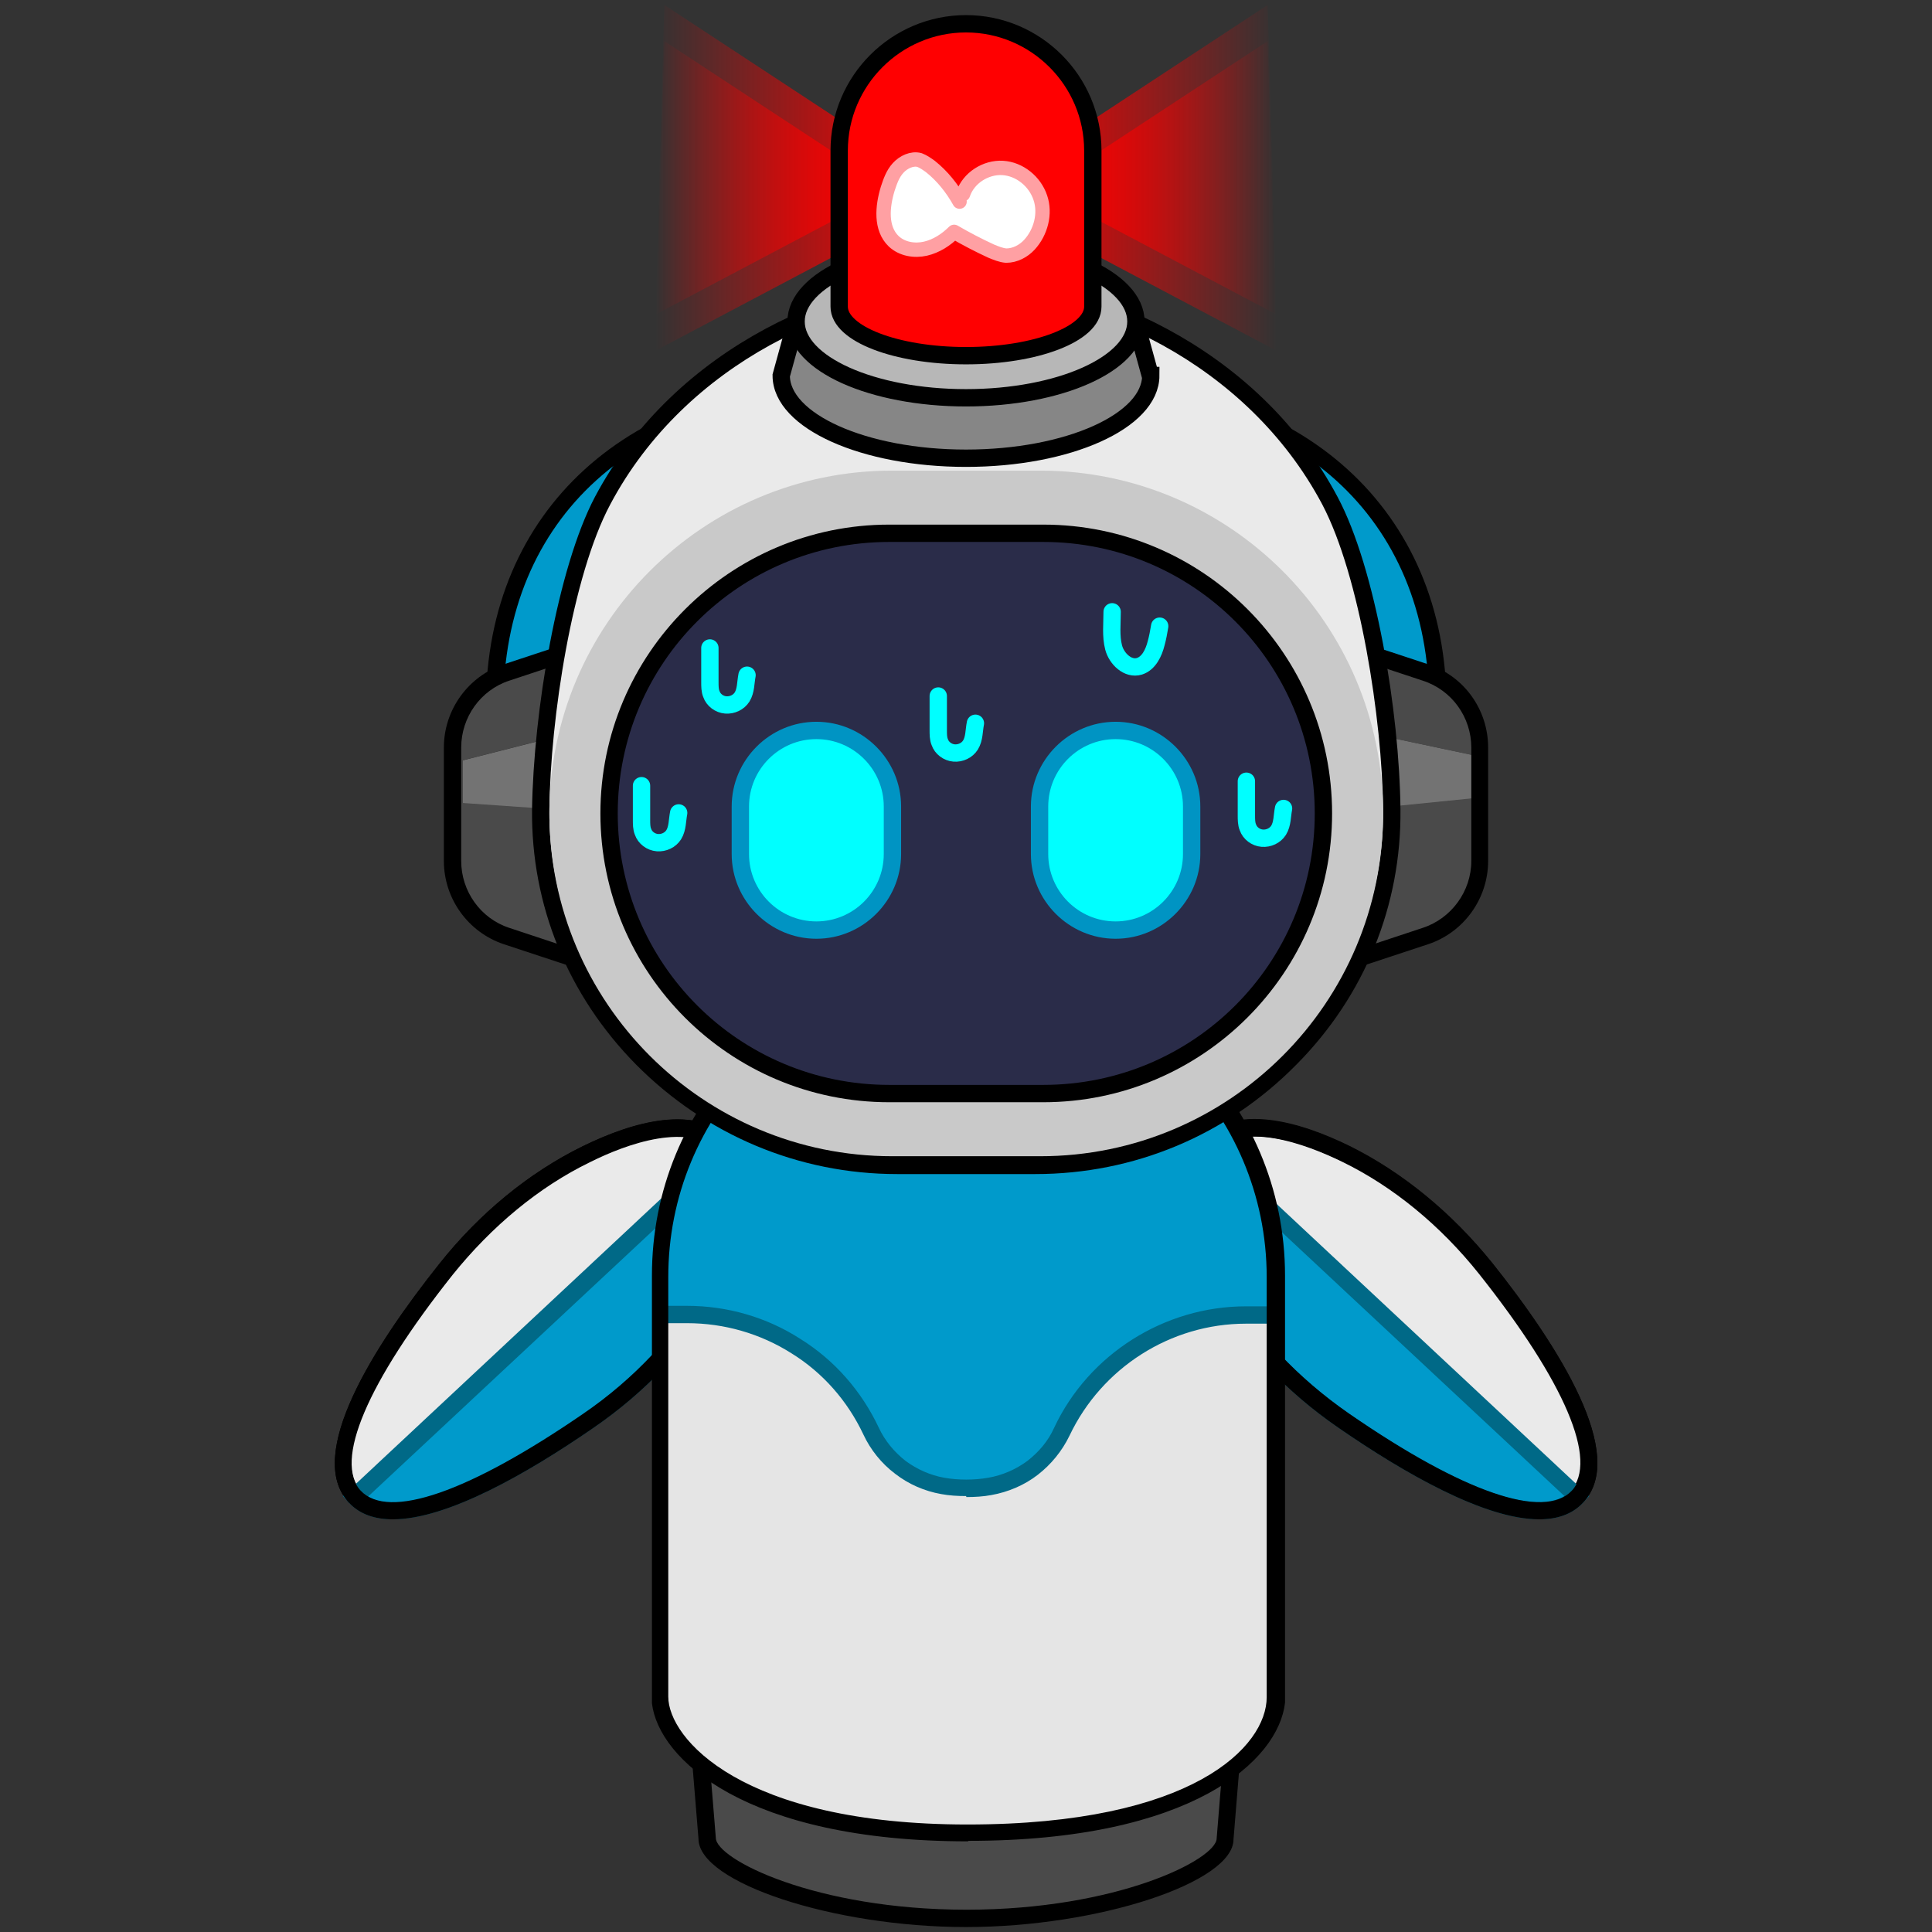 <?xml version="1.0" encoding="UTF-8"?>
<svg xmlns="http://www.w3.org/2000/svg" xmlns:xlink="http://www.w3.org/1999/xlink" version="1.1" viewBox="0 0 390 390">
  <rect x="0" y="0" width="390" height="390" fill="#333333" stroke="none"/>
  <defs>
    <linearGradient id="_무제_그라디언트_16" data-name="무제 그라디언트 16" x1="204" y1="39.6" x2="257.7" y2="39.6" gradientUnits="userSpaceOnUse">
      <stop offset="0" stop-color="red"/>
      <stop offset="1" stop-color="red" stop-opacity="0"/>
    </linearGradient>
    <linearGradient id="_무제_그라디언트_16-2" data-name="무제 그라디언트 16" y1="32.2" y2="32.2" xlink:href="#_무제_그라디언트_16"/>
    <linearGradient id="_무제_그라디언트_16-3" data-name="무제 그라디언트 16" x1="5857.6" y1="39.6" x2="5911.4" y2="39.6" gradientTransform="translate(6043.7) rotate(-180) scale(1 -1)" xlink:href="#_무제_그라디언트_16"/>
    <linearGradient id="_무제_그라디언트_16-4" data-name="무제 그라디언트 16" x1="5857.6" y1="32.2" x2="5911.4" y2="32.2" gradientTransform="translate(6043.7) rotate(-180) scale(1 -1)" xlink:href="#_무제_그라디언트_16"/>
  </defs>
  <!-- Generator: Adobe Illustrator 28.7.1, SVG Export Plug-In . SVG Version: 1.2.0 Build 142)  -->
  <g>
    <g id="_레이어_1" data-name="레이어_1">
      <g>
        <polygon points="255.9 8.3 204 42.4 257.7 70.8 255.9 8.3" style="fill: url(#_무제_그라디언트_16);"/>
        <polygon points="255.9 1 204 35.1 257.7 63.5 255.9 1" style="fill: url(#_무제_그라디언트_16-2);"/>
        <polygon points="134.1 8.3 186 42.4 132.3 70.8 134.1 8.3" style="fill: url(#_무제_그라디언트_16-3);"/>
        <polygon points="134.1 1 186 35.1 132.3 63.5 134.1 1" style="fill: url(#_무제_그라디언트_16-4);"/>
        <g>
          <g>
            <path d="M140.2,339.9l2.6,31.3c0,6.4,23.4,16.1,52.3,16.1s52.3-9.7,52.3-16.1l2.6-31.3h-109.7Z" style="fill: #4a4a4a;"/>
            <path d="M195,389c-26.8,0-54-9-54-17.8l-2.7-33h113.4l-2.7,33.1c0,8.7-27.3,17.7-54,17.7ZM142.1,341.6l2.4,29.4c0,4.3,20.1,14.5,50.6,14.5s50.5-10.2,50.5-14.4l2.4-29.5h-105.9Z"/>
          </g>
          <g>
            <g>
              <path d="M71.6,302.1h0c-8.5-9.1,8-32.9,18.4-46,7.7-9.7,17.3-17.9,28.3-23.2,10.7-5.2,22.4-8,28.7-1.3" style="fill: #eaeaea;"/>
              <path d="M70.4,303.3c-8.9-9.6,5-31.5,18.3-48.2,8.1-10.2,18.1-18.4,28.9-23.7,9.9-4.8,23.2-8.9,30.7-.9l-2.5,2.4c-6.4-6.8-19.5-1.9-26.7,1.7-10.3,5-19.8,12.9-27.7,22.7-17.3,21.8-24.1,37.7-18.5,43.7l-2.5,2.4Z"/>
            </g>
            <g>
              <path d="M143.8,260.2c5.9-10.3,9.5-21.8,3.2-28.6l-75.4,70.5h0c8.5,9.1,33.3-5.8,47.1-15.3,10.2-7,19-16.1,25.1-26.6Z" style="fill: #009acb;"/>
              <path d="M79.3,306.7c-3.6,0-6.7-1-8.9-3.4l-1.2-1.3,77.9-72.8,1.2,1.3c7.5,8,2.5,21.1-3,30.6h0c-6,10.4-14.8,19.8-25.6,27.2-13.2,9.1-29.4,18.4-40.4,18.4ZM74.3,302.1c6.6,4,22.2-1.9,43.5-16.6,10.4-7.1,18.8-16.2,24.6-26.1h0c3.8-6.5,9.1-18.1,4.5-25.1l-72.6,67.8Z" style="fill: #006987;"/>
            </g>
            <path d="M79.3,306.7c-3.6,0-6.7-1-8.9-3.4-8.9-9.6,5-31.5,18.3-48.2,8.1-10.2,18.1-18.4,28.9-23.7,9.9-4.9,23.2-8.9,30.7-.9,7.5,8,2.5,21.1-3,30.6-6,10.4-14.8,19.8-25.6,27.2-13.2,9.1-29.4,18.4-40.4,18.4ZM136.7,229.4c-6.1,0-13.1,2.8-17.7,5.1-10.3,5-19.8,12.9-27.7,22.7-17.3,21.8-24.1,37.7-18.5,43.7,5.6,6,21.9.3,44.9-15.5,10.4-7.1,18.8-16.2,24.6-26.1h0c4-7,9.8-19.7,3.5-26.5-2.3-2.5-5.5-3.4-9-3.4Z"/>
          </g>
          <g>
            <g>
              <path d="M318.4,302.1h0c8.5-9.1-8-32.9-18.4-46-7.7-9.7-17.3-17.9-28.3-23.2-10.7-5.2-22.4-8-28.7-1.3" style="fill: #eaeaea;"/>
              <path d="M319.6,303.3l-2.5-2.4c5.6-6-1.2-21.9-18.5-43.7-7.8-9.8-17.4-17.7-27.7-22.7-7.2-3.5-20.3-8.5-26.7-1.7l-2.5-2.4c7.5-8,20.9-3.9,30.7.9,10.7,5.3,20.7,13.5,28.9,23.7,13.3,16.7,27.3,38.7,18.3,48.2Z"/>
            </g>
            <g>
              <path d="M246.2,260.2c-5.9-10.3-9.5-21.8-3.2-28.6l75.4,70.5h0c-8.5,9.1-33.3-5.8-47.1-15.3-10.2-7-19-16.1-25.1-26.6Z" style="fill: #009acb;"/>
              <path d="M310.7,306.7c-11,0-27.2-9.3-40.4-18.4-10.8-7.4-19.6-16.8-25.6-27.2-5.5-9.5-10.5-22.6-3-30.6l1.2-1.3,77.9,72.8-1.2,1.3c-2.2,2.4-5.3,3.4-8.9,3.4ZM243.2,234.2c-4.6,7,.8,18.6,4.5,25.1h0c5.7,9.9,14.2,18.9,24.6,26.1,21.3,14.7,36.9,20.6,43.5,16.6l-72.6-67.8Z" style="fill: #006987;"/>
            </g>
            <path d="M310.7,306.7c-11,0-27.2-9.3-40.4-18.4-10.8-7.4-19.6-16.8-25.6-27.2h0c-5.5-9.5-10.5-22.6-3-30.6,7.5-8,20.9-3.9,30.7.9,10.7,5.3,20.7,13.5,28.9,23.7,13.3,16.7,27.3,38.7,18.3,48.2-2.2,2.4-5.3,3.4-8.9,3.4ZM253.3,229.4c-3.5,0-6.7.9-9,3.4-6.4,6.8-.6,19.5,3.5,26.5h0c5.7,9.9,14.2,18.9,24.6,26.1,22.9,15.8,39.3,21.5,44.9,15.5,5.6-6-1.2-21.9-18.5-43.7-7.8-9.8-17.4-17.7-27.7-22.7-4.6-2.3-11.6-5.1-17.7-5.1Z"/>
          </g>
          <g>
            <path d="M99.8,142.4c0-38.2,27.5-64.1,70.7-64.1h49.1c43.2,0,70.7,25.9,70.7,64.1" style="fill: #009acb;"/>
            <path d="M292,142.4h-3.5c0-37.9-27.1-62.4-68.9-62.4h-49.1c-41.9,0-68.9,24.5-68.9,62.4h-3.5c0-39.4,29.1-65.8,72.4-65.8h49.1c43.3,0,72.4,26.5,72.4,65.8Z"/>
          </g>
          <g>
            <g>
              <path d="M179.8,164.2v31.2l-19.8-6.6c-6.5-2.2-10.9-8.3-10.9-15.2v-11.5l30.7,2Z" style="fill: #4a4a4a;"/>
              <polygon points="179.8 146.2 179.8 164.2 149.1 162.2 149.1 153.5 179.8 146.2" style="fill: #737373;"/>
              <path d="M179.8,129v17.2l-30.7,7.3v-2.8c0-6.9,4.4-13,10.9-15.1l19.8-6.6Z" style="fill: #4a4a4a;"/>
            </g>
            <g>
              <path d="M150.8,153.5h-3.5v-2.8c0-7.6,4.9-14.4,12.1-16.8l22.1-7.3v19.6h-3.5v-14.8l-17.5,5.8c-5.8,1.9-9.7,7.4-9.7,13.5v2.8Z"/>
              <path d="M181.6,197.9l-22.1-7.3c-7.2-2.4-12.1-9.2-12.1-16.8v-11.5h3.5v11.5c0,6.1,3.9,11.6,9.7,13.5l17.5,5.8v-28.8h3.5v33.6Z"/>
            </g>
          </g>
          <g>
            <g>
              <polygon points="267.9 146.2 267.9 164.2 297.7 161.2 297.7 152.5 267.9 146.2" style="fill: #737373;"/>
              <path d="M267.9,164.2v31.2l19.8-6.6c6.5-2.2,11-8.3,11-15.2v-12.5h-1l-29.7,3Z" style="fill: #4a4a4a;"/>
              <path d="M297.7,152.5v8.7h1v-10.5c0-6.9-4.4-13-11-15.1l-19.8-6.6v17.2l29.7,6.3Z" style="fill: #4a4a4a;"/>
            </g>
            <path d="M266.2,197.9v-33.6h3.5v28.8l17.5-5.8c5.8-1.9,9.8-7.4,9.8-13.5v-22.9c0-6.1-3.9-11.6-9.8-13.5l-17.5-5.8v14.8h-3.5v-19.6l22.1,7.3c7.3,2.4,12.1,9.2,12.1,16.8v22.9c0,7.6-4.9,14.4-12.1,16.8l-22.1,7.3Z"/>
          </g>
          <g>
            <g>
              <polygon points="122.1 146.2 122.1 164.2 93.4 162.2 93.4 153.5 122.1 146.2" style="fill: #737373;"/>
              <path d="M122.1,164.2v31.2l-19.8-6.6c-6.5-2.2-10.9-8.3-10.9-15.2v-11.5h2.1l28.7,2Z" style="fill: #4a4a4a;"/>
              <path d="M93.4,153.5v8.7h-2.1v-11.5c0-6.9,4.4-13,10.9-15.1l19.8-6.6v17.2l-28.7,7.3Z" style="fill: #4a4a4a;"/>
            </g>
            <path d="M123.8,197.9l-22.1-7.3c-7.2-2.4-12.1-9.2-12.1-16.8v-22.9c0-7.6,4.9-14.4,12.1-16.8l22.1-7.3v19.6h-3.5v-14.8l-17.5,5.8c-5.8,1.9-9.7,7.4-9.7,13.5v22.9c0,6.1,3.9,11.6,9.7,13.5l17.5,5.8v-28.8h3.5v33.6Z"/>
          </g>
          <g>
            <g>
              <path d="M257.5,257.6v7.7h-6.1c-15.9,0-30.4,9.2-37.2,23.5-1.4,2.9-3.4,5.4-5.9,7.3-2.5,1.9-5.4,3.2-8.6,3.7-1.6.3-3.1.4-4.7.4s-3.2-.1-4.7-.4c-3.2-.5-6.1-1.8-8.6-3.7-2.5-1.9-4.5-4.4-5.9-7.3-3.4-7.2-8.7-13.1-15.2-17.2s-14.1-6.4-22-6.4h-5.4v-7.7c0-17.2,6.9-32.7,18.2-44s26.8-18.2,44-18.2c34.3,0,62.2,27.8,62.2,62.2Z" style="fill: #009acb;"/>
              <path d="M257.5,265.3v76.8h0c0,.1,0,.3,0,.4,0,10.6-16.5,27.5-62.2,27.5s-62.2-16.9-62.2-27.5,0-.3,0-.4h0v-76.8h5.4c7.9,0,15.6,2.3,22,6.4s11.8,10,15.2,17.2c1.4,2.9,3.4,5.4,5.9,7.3,2.5,1.9,5.4,3.2,8.6,3.7,1.6.3,3.1.4,4.7.4s3.2-.1,4.7-.4c3.2-.5,6.1-1.8,8.6-3.7,2.5-1.9,4.5-4.4,5.9-7.3,6.8-14.4,21.3-23.5,37.2-23.5h6.1Z" style="fill: #e5e5e5;"/>
            </g>
            <g>
              <path d="M195,302c-1.7,0-3.4-.1-5-.4-3.4-.6-6.6-2-9.3-4.1-2.8-2.1-5-4.9-6.4-7.9-3.2-6.8-8.2-12.5-14.5-16.4-6.3-4-13.6-6.1-21.1-6.1h-5.4v-3.5h5.4c8.1,0,16.1,2.3,22.9,6.7,6.9,4.3,12.3,10.5,15.8,17.9,1.2,2.6,3.1,4.9,5.4,6.7,2.3,1.7,5,2.9,7.8,3.4,2.8.5,6.1.5,8.9,0,2.9-.5,5.6-1.7,7.9-3.4,2.3-1.8,4.2-4,5.4-6.7,7-14.9,22.3-24.5,38.7-24.5h5.4v3.5h-5.4c-15.2,0-29.1,8.9-35.6,22.6-1.5,3.1-3.7,5.8-6.4,7.9-2.7,2.1-6,3.5-9.4,4.1-1.6.3-3.3.4-5,.4Z" style="fill: #006987;"/>
              <path d="M195.4,371.7c-44.8,0-62.5-16.6-63.8-27.9h0v-.8c0-.2,0-.4,0-.6v-84.9c0-17.1,6.6-33.1,18.7-45.2,12.1-12.1,28.1-18.7,45.2-18.7,35.2,0,63.9,28.7,63.9,63.9v86.2c-1.3,11.7-18.8,27.9-63.9,27.9ZM134.9,340.4v1.8s0,.3,0,.3c0,8.4,14.8,25.8,60.4,25.8s60.4-15.8,60.4-25.7c0-.2,0-.3,0-.4v-84.4c0-33.3-27.1-60.5-60.4-60.5s-31.3,6.3-42.7,17.7c-11.4,11.4-17.7,26.6-17.7,42.8v82.7Z"/>
            </g>
          </g>
          <g>
            <path d="M181.1,235.1c-19.4,0-37.7-7.7-51.4-21.6-13.4-13.6-20.7-31.4-20.5-50.2.2-19.5,4.9-48.1,12.5-62.3,16-30.1,49.3-43.8,73.4-43.8s57.4,13.7,73.4,43.8c7.5,14.1,12.2,42.8,12.5,62.3.2,18.8-7.1,36.6-20.5,50.2-13.7,13.9-32,21.6-51.4,21.6h-27.9Z" style="fill: #eaeaea;"/>
            <path d="M195,59c25.1,0,56.7,14.2,71.9,42.8,7.6,14.4,12.1,43.3,12.3,61.5.4,38.5-31.7,70-70.2,70h-27.9c-38.5,0-70.6-31.5-70.2-70,.2-18.2,4.6-47.1,12.3-61.5,15.2-28.6,46.8-42.8,71.9-42.8M195,55.6c-24.7,0-58.6,14-74.9,44.7-7.6,14.4-12.4,43.4-12.7,63.1-.2,19.3,7.2,37.5,21,51.5,14.1,14.2,32.8,22.1,52.7,22.1h27.9c19.9,0,38.6-7.8,52.7-22.1,13.8-13.9,21.2-32.2,21-51.5-.2-19.7-5-48.7-12.7-63.1-16.3-30.7-50.3-44.7-74.9-44.7h0Z"/>
          </g>
          <path d="M180.1,233.4c-38.2,0-69.2-31-69.2-69.2s31-69.2,69.2-69.2h29.9c38.2,0,69.2,31,69.2,69.2s-31,69.2-69.2,69.2h-29.9Z" style="fill: #c9c9c9;"/>
          <g>
            <path d="M179.4,220.7c-31.2,0-56.5-25.4-56.5-56.5s25.4-56.5,56.5-56.5h31.1c31.2,0,56.5,25.4,56.5,56.5s-25.4,56.5-56.5,56.5h-31.1Z" style="fill: #2a2c49;"/>
            <path d="M210.6,109.4c30.3,0,54.8,24.5,54.8,54.8h0c0,30.3-24.5,54.8-54.8,54.8h-31.1c-30.3,0-54.8-24.5-54.8-54.8h0c0-30.3,24.5-54.8,54.8-54.8h31.1M210.6,105.9h-31.1c-32.1,0-58.3,26.1-58.3,58.3s26.1,58.3,58.3,58.3h31.1c32.1,0,58.3-26.1,58.3-58.3s-26.1-58.3-58.3-58.3h0Z"/>
          </g>
          <g>
            <rect x="149.4" y="147.5" width="30.7" height="40.3" rx="15.4" ry="15.4" style="fill: aqua;"/>
            <path d="M164.8,189.5c-9.4,0-17.1-7.7-17.1-17.1v-9.6c0-9.4,7.7-17.1,17.1-17.1s17.1,7.7,17.1,17.1v9.6c0,9.4-7.7,17.1-17.1,17.1ZM164.8,149.2c-7.5,0-13.6,6.1-13.6,13.6v9.6c0,7.5,6.1,13.6,13.6,13.6s13.6-6.1,13.6-13.6v-9.6c0-7.5-6.1-13.6-13.6-13.6Z" style="fill: #0094c3;"/>
          </g>
          <g>
            <rect x="209.9" y="147.5" width="30.7" height="40.3" rx="15.4" ry="15.4" transform="translate(450.4 335.3) rotate(180)" style="fill: aqua;"/>
            <path d="M225.2,189.5c-9.4,0-17.1-7.7-17.1-17.1v-9.6c0-9.4,7.7-17.1,17.1-17.1s17.1,7.7,17.1,17.1v9.6c0,9.4-7.7,17.1-17.1,17.1ZM225.2,149.2c-7.5,0-13.6,6.1-13.6,13.6v9.6c0,7.5,6.1,13.6,13.6,13.6s13.6-6.1,13.6-13.6v-9.6c0-7.5-6.1-13.6-13.6-13.6Z" style="fill: #0094c3;"/>
          </g>
        </g>
        <path d="M232.3,75.8c0,9.2-16.7,16.7-37.3,16.7s-37.3-7.5-37.3-16.7l3-10.9h68.5l3,10.9Z" style="fill: #868686; stroke: #000; stroke-miterlimit: 10; stroke-width: 3.5px;"/>
        <ellipse cx="195" cy="64.9" rx="34.3" ry="15.4" style="fill: #b7b7b7; stroke: #000; stroke-miterlimit: 10; stroke-width: 3.5px;"/>
        <path d="M195,4.8c-14.1,0-25.6,11.5-25.6,25.6v31.5c0,5.5,11.5,9.9,25.6,9.9s25.6-4.4,25.6-9.9v-31.5c0-14.1-11.5-25.6-25.6-25.6Z" style="fill: #ff0001; stroke: #000; stroke-miterlimit: 10; stroke-width: 3.5px;"/>
        <path d="M193.7,40.7c-1.5-2.7-3.5-5.2-5.9-7.1-.7-.5-1.4-1-2.2-1.3-1.5-.4-3.2.4-4.3,1.6-1.1,1.2-1.6,2.7-2.1,4.2-1.1,3.6-1.5,8,1.2,10.6,1.7,1.6,4.2,2,6.4,1.5,2.2-.5,4.2-1.8,5.8-3.4,2.4,1.4,4.9,2.7,7.5,3.9,1,.4,1.9.8,3,.9,1.8,0,3.5-.9,4.7-2.2,2.3-2.5,3.3-6.3,2.2-9.5-1.1-3.3-4.2-5.8-7.6-6-3.4-.2-6.9,2-8,5.3" style="fill: #fff; stroke: #ffa0a3; stroke-linecap: round; stroke-linejoin: round; stroke-width: 2.9px;"/>
        <path d="M224.5,123.5c0,2.4-.3,4.9.3,7.2.6,2.3,2.9,4.5,5.2,3.8,1.9-.6,2.9-2.7,3.4-4.7.3-1.1.5-2.2.7-3.4" style="fill: none; stroke: aqua; stroke-linecap: round; stroke-miterlimit: 10; stroke-width: 3.5px;"/>
        <path d="M251.6,157.7c0,2.3,0,4.6,0,6.9,0,.8,0,1.7.3,2.4.4,1.2,1.6,2.1,2.9,2.2,1.3.1,2.6-.5,3.3-1.6.8-1.3.7-2.9,1-4.4" style="fill: none; stroke: aqua; stroke-linecap: round; stroke-miterlimit: 10; stroke-width: 3.5px;"/>
        <path d="M189.4,140.5c0,2.3,0,4.6,0,6.9,0,.8,0,1.7.3,2.4.4,1.2,1.6,2.1,2.9,2.2,1.3.1,2.6-.5,3.3-1.6.8-1.3.7-2.9,1-4.4" style="fill: none; stroke: aqua; stroke-linecap: round; stroke-miterlimit: 10; stroke-width: 3.5px;"/>
        <path d="M143.3,130.8c0,2.3,0,4.6,0,6.9,0,.8,0,1.7.3,2.4.4,1.2,1.6,2.1,2.9,2.2,1.3.1,2.6-.5,3.3-1.6.8-1.3.7-2.9,1-4.4" style="fill: none; stroke: aqua; stroke-linecap: round; stroke-miterlimit: 10; stroke-width: 3.5px;"/>
        <path d="M129.5,158.6c0,2.3,0,4.6,0,6.9,0,.8,0,1.7.3,2.4.4,1.2,1.6,2.1,2.9,2.2,1.3.1,2.6-.5,3.3-1.6.8-1.3.7-2.9,1-4.4" style="fill: none; stroke: aqua; stroke-linecap: round; stroke-miterlimit: 10; stroke-width: 3.5px;"/>
      </g>
    </g>
  </g>
</svg>